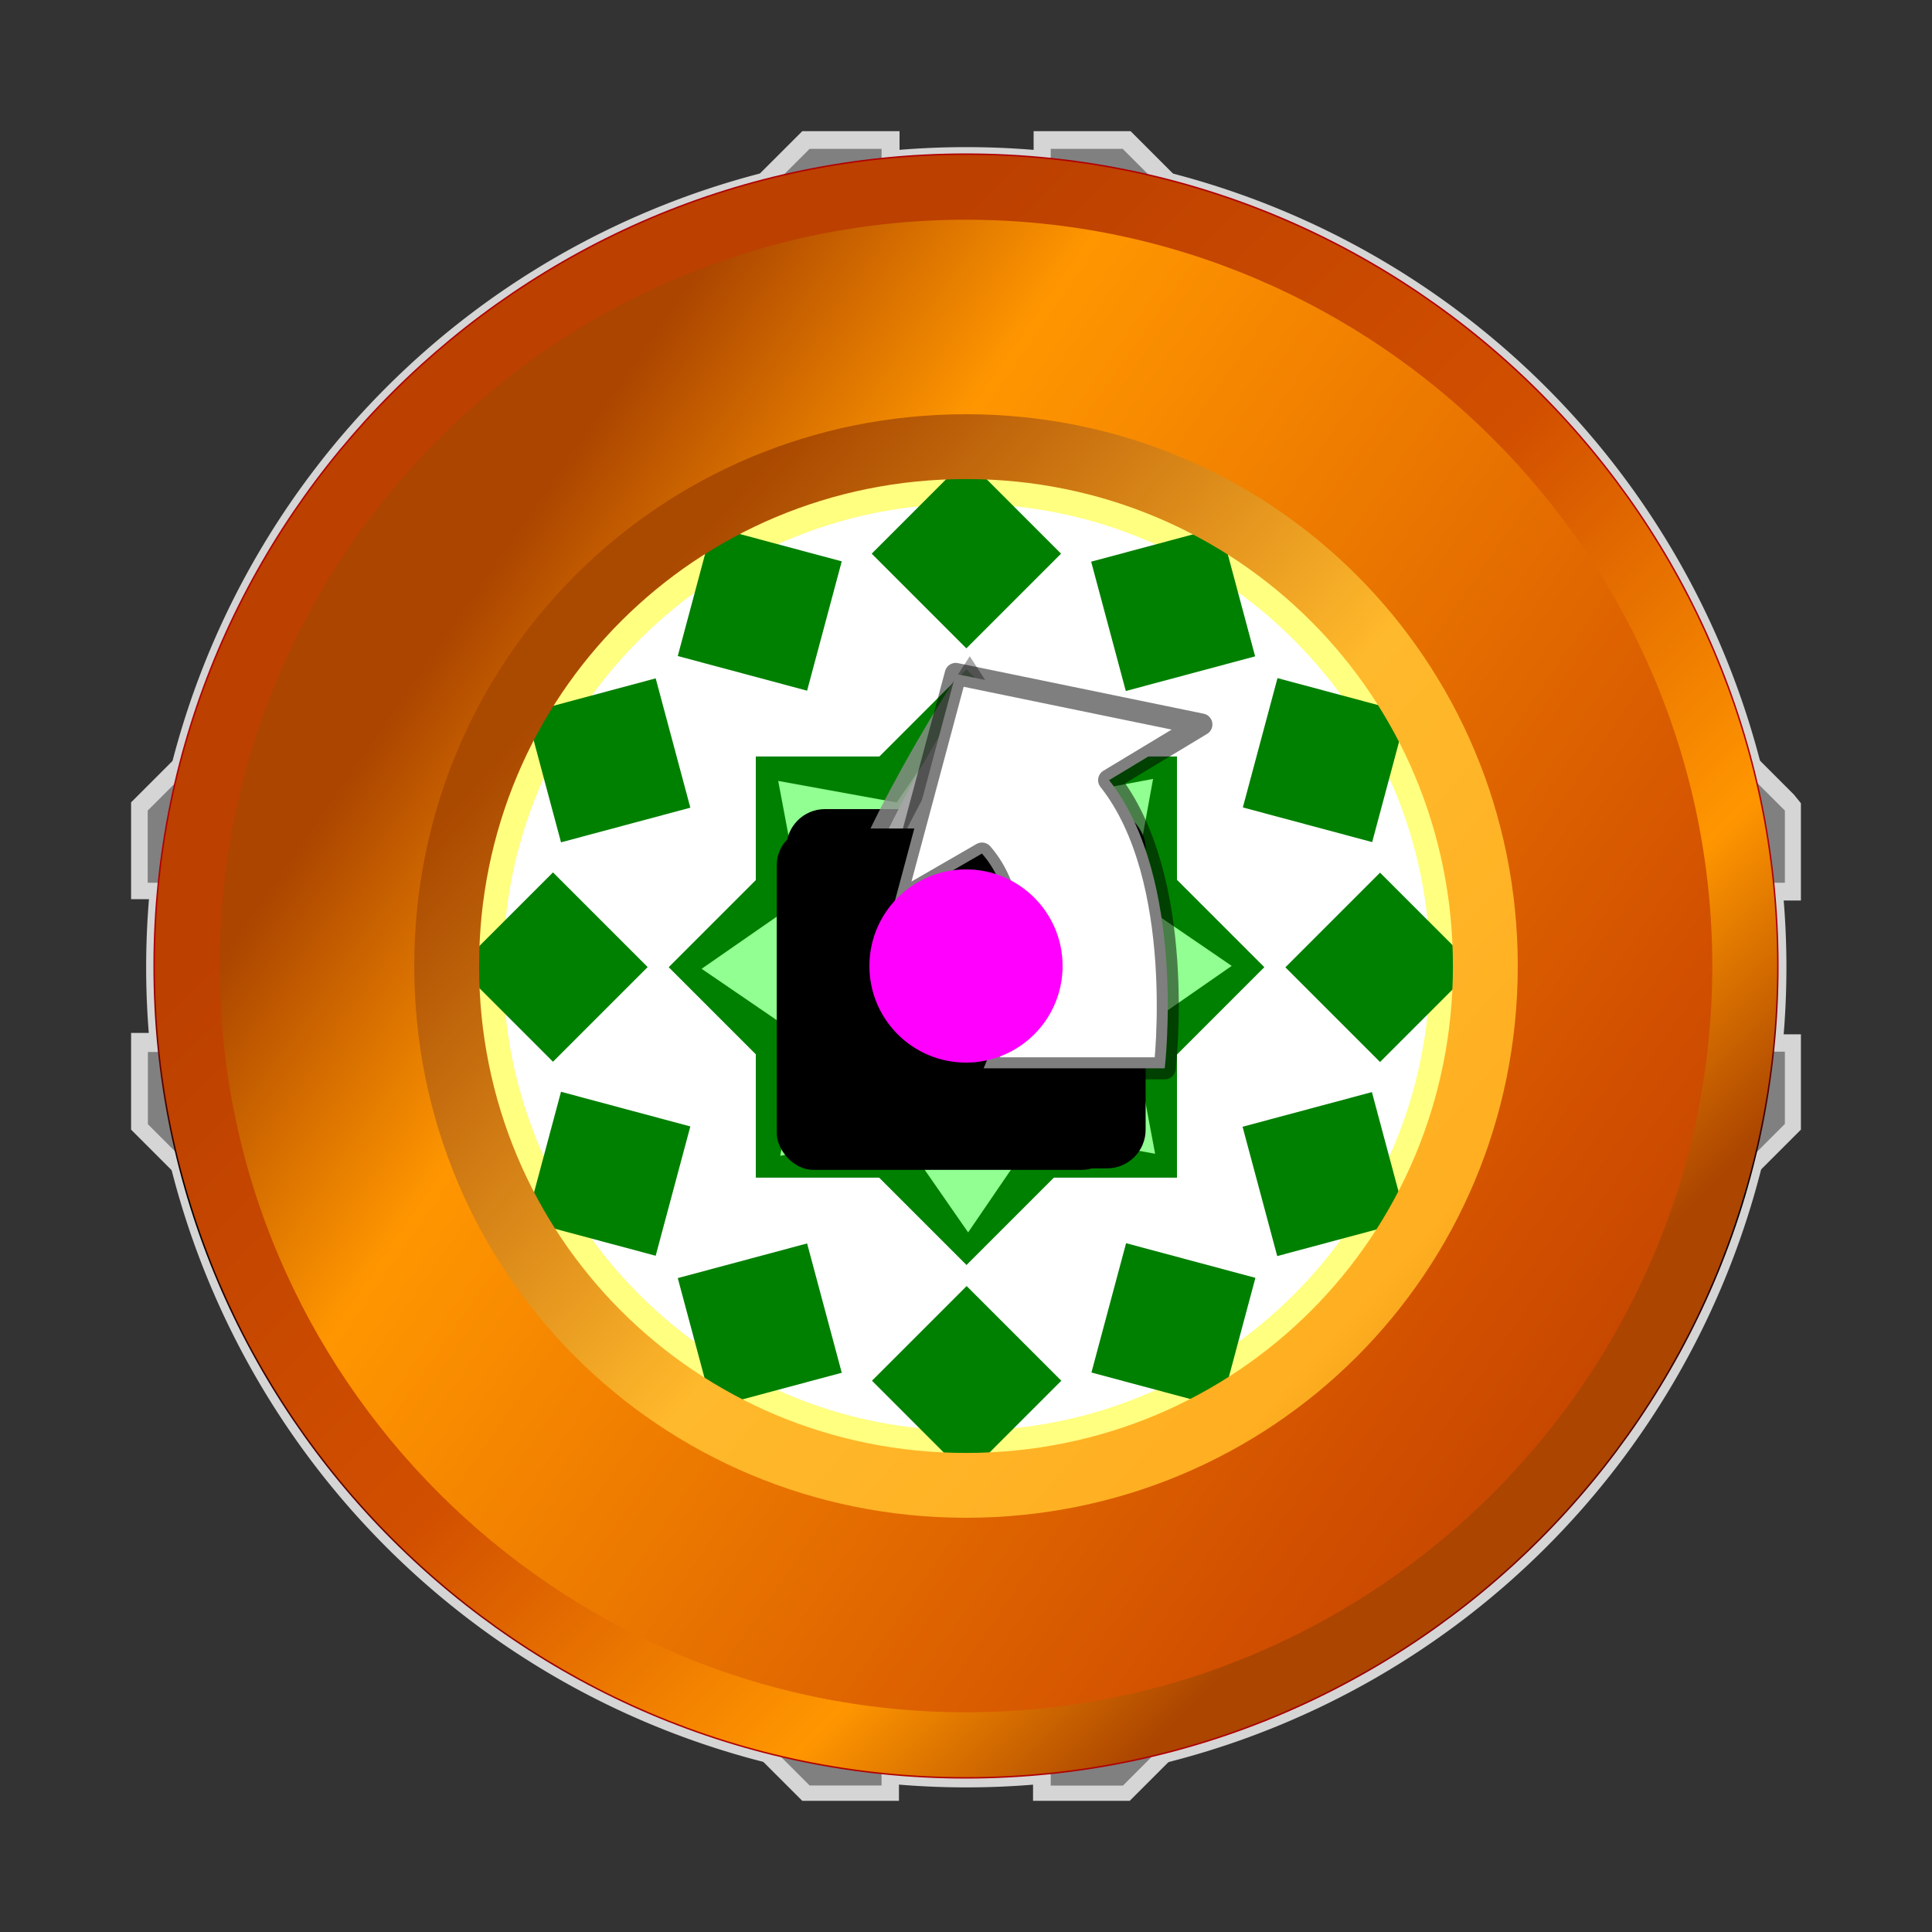 <?xml version="1.0" encoding="UTF-8" standalone="no"?>
<!-- Created with Inkscape (http://www.inkscape.org/) -->

<svg
   width="200"
   height="200"
   viewBox="-100 -100 200 200"
   version="1.1"
   id="svg899"
   inkscape:version="1.1.2 (0a00cf5339, 2022-02-04)"
   sodipodi:docname="results_center_symbols.svg"
   xmlns:inkscape="http://www.inkscape.org/namespaces/inkscape"
   xmlns:sodipodi="http://sodipodi.sourceforge.net/DTD/sodipodi-0.dtd"
   xmlns="http://www.w3.org/2000/svg"
   xmlns:svg="http://www.w3.org/2000/svg">
  <rect x="-100" y="-100" width="200" height="200" fill="#333333" stroke="none"/>
  <sodipodi:namedview
     id="namedview901"
     pagecolor="#ffffff"
     bordercolor="#666666"
     borderopacity="1.0"
     inkscape:pageshadow="2"
     inkscape:pageopacity="0.0"
     inkscape:pagecheckerboard="0"
     inkscape:document-units="px"
     showgrid="false"
     units="px"
     inkscape:snap-nodes="false"
     inkscape:snap-center="true"
     inkscape:zoom="3.2630795"
     inkscape:cx="131.62413"
     inkscape:cy="100.05886"
     inkscape:window-width="1920"
     inkscape:window-height="1136"
     inkscape:window-x="0"
     inkscape:window-y="0"
     inkscape:window-maximized="1"
     inkscape:current-layer="layer1" />
  <defs
     id="defs896">
    <linearGradient
       id="wound_gradient_1"
       x1="50"
       y1="0"
       x2="50"
       y2="80"
       gradientUnits="userSpaceOnUse">
      <stop
         offset="0%"
         stop-color="#b00000"
         id="stop3" />
      <stop
         offset="30%"
         stop-color="black"
         id="stop5" />
      <stop
         offset="100%"
         stop-color="#b00000"
         id="stop7" />
    </linearGradient>
    <linearGradient
       id="wound_gradient_2"
       x1="0"
       y1="0"
       x2="30"
       y2="100"
       gradientUnits="userSpaceOnUse">
      <stop
         offset="0%"
         stop-color="#800000"
         id="stop10" />
      <stop
         offset="10%"
         stop-color="#d70000"
         id="stop12" />
      <stop
         offset="100%"
         stop-color="#b00000"
         id="stop14" />
    </linearGradient>
    <linearGradient
       id="blessing_gradient_1"
       x1="-50"
       y1="-40"
       x2="80"
       y2="50"
       gradientUnits="userSpaceOnUse">
      <stop
         offset="0"
         style="stop-color:#ab4500;stop-opacity:1"
         id="stop17" />
      <stop
         offset="0.2"
         style="stop-color:#ff9600;stop-opacity:1"
         id="stop19" />
      <stop
         offset="0.8"
         style="stop-color:#d14f00;stop-opacity:1"
         id="stop21" />
      <stop
         offset="1"
         style="stop-color:#bc4000;stop-opacity:1"
         id="stop23" />
    </linearGradient>
    <linearGradient
       id="blessing_gradient_2"
       x1="-40"
       y1="-40"
       x2="50"
       y2="50"
       gradientUnits="userSpaceOnUse">
      <stop
         offset="0"
         style="stop-color:#bc4000;stop-opacity:1"
         id="stop26" />
      <stop
         offset="0.45"
         style="stop-color:#d14f00;stop-opacity:1"
         id="stop28" />
      <stop
         offset="0.80"
         style="stop-color:#ff9600;stop-opacity:1"
         id="stop30" />
      <stop
         offset="1"
         style="stop-color:#ab4500;stop-opacity:1"
         id="stop32" />
    </linearGradient>
    <linearGradient
       id="blessing_gradient_3"
       x1="-50"
       y1="-20"
       x2="60"
       y2="80"
       gradientUnits="userSpaceOnUse">
      <stop
         offset="0"
         style="stop-color:#aa4900;stop-opacity:1"
         id="stop35" />
      <stop
         offset="0.4"
         style="stop-color:#ffb92c;stop-opacity:1"
         id="stop37" />
      <stop
         offset="0.7"
         style="stop-color:#ffaf21;stop-opacity:1"
         id="stop39" />
      <stop
         offset="1"
         style="stop-color:#ca7000;stop-opacity:1"
         id="stop41" />
    </linearGradient>
  </defs>
  <g
     inkscape:label="Layer 1"
     inkscape:groupmode="layer"
     id="layer1">
    <g
       id="g_circle">
      <path
         id="path34455-6"
         d="m 84.93,0.13 a 84.9,84.9 0 0 1 -84.9,84.9 84.9,84.9 0 0 1 -84.9,-84.9 84.9,84.9 0 0 1 84.9,-84.9 84.9,84.9 0 0 1 84.9,84.9"
         style="fill:#d5d5d5;fill-opacity:1;fill-rule:nonzero;stroke:none;stroke-width:2.413" />
      <path
         id="path34459-5"
         d="m 82.71,0.13 a 82.66,82.66 0 1 1 -165.31,0 82.66,82.66 0 0 1 165.31,0"
         style="fill:#808080;fill-opacity:1;fill-rule:nonzero;stroke:none;stroke-width:2.413" />
      <path
         id="path34463-5"
         d="M 57.1,0.13 A 57.06,57.06 0 1 1 0.03,-56.94 57.06,57.06 0 0 1 57.1,0.13"
         style="fill:#d5d5d5;fill-opacity:1;fill-rule:nonzero;stroke:none;stroke-width:2.413" />
      <path
         id="path34467-2"
         d="m 54.4,0.13 a 54.375,54.375 0 1 1 -108.75,0 54.375,54.375 0 1 1 108.75,0"
         style="fill:#ffffff;fill-opacity:1;fill-rule:nonzero;stroke:none;stroke-width:2.413" />
    </g>
    <g
       id="g_stamina">
      <path
         id="path12651"
         d="M 17.04,-86.42 H 7 v 3.05 a 6.95,6.95 0 0 1 -13.88,0 v -3.05 h -10.07 l -0.88,0.88 -67.73,67.73 -0.87,0.87 v 10.02 h 3.04 a 6.93,6.93 0 1 1 0,13.85 h -3.04 v 10.01 l 0.87,0.87 67.73,67.73 0.88,0.88 h 10.01 v -3.05 c 0,-3.8 3.1,-6.94 6.94,-6.94 3.8,0 6.94,3.1 6.94,6.94 v 3.05 h 10.01 l 0.88,-0.88 67.73,-67.73 0.87,-0.87 V 7.07 h -3.04 c -3.81,0 -6.94,-3.1 -6.94,-6.91 0,-3.81 3.1,-6.94 6.94,-6.94 h 3.04 v -10.07 l -0.73,-0.9 -67.76,-67.77 z m -1.24,3.05 67.76,67.73 v 5.72 a 9.99,9.99 0 0 0 0,19.97 v 5.76 L 15.8,83.63 h -5.76 a 9.99,9.99 0 0 0 -19.97,0 h -5.75 L -83.44,15.9 v -5.76 a 9.99,9.99 0 0 0 0,-19.97 v -5.73 l 67.73,-67.73 H -10 a 9.99,9.99 0 0 0 19.98,0 h 5.72"
         style="fill:#d5d5d5;fill-opacity:1;fill-rule:nonzero;stroke:none;stroke-width:2.426" />
      <path
         id="path12655"
         d="m 11.2,82.41 h 4.09 L 82.31,15.39 v -4.1 a 11.2,11.2 0 0 1 0,-22.28 v -4.12 L 15.26,-82.13 H 11.2 a 11.22,11.22 0 0 1 -22.28,0 h -4.1 l -67.05,67.02 v 4.07 a 11.22,11.22 0 0 1 0,22.28 v 4.06 l 67.05,67.11 h 4.07 A 11.2,11.2 0 0 1 0.03,72.43 c 5.75,0 10.52,4.37 11.14,9.98 m 5.08,2.43 H 8.77 v -1.21 c 0,-4.83 -3.92,-8.78 -8.74,-8.78 -4.82,0 -8.77,3.92 -8.77,8.78 v 1.2 h -7.45 L -84.69,16.38 V 8.9 h 1.22 A 8.76,8.76 0 1 0 -83.5,-8.62 h -1.21 v -7.47 l 68.52,-68.5 h 7.45 v 1.22 a 8.76,8.76 0 0 0 17.51,0 v -1.22 h 7.45 l 68.55,68.5 v 7.47 h -1.21 a 8.75,8.75 0 1 0 0,17.49 h 1.21 v 7.48 z"
         style="fill:#808080;fill-opacity:1;fill-rule:nonzero;stroke:none;stroke-width:2.426" />
    </g>
    <g
       id="g_crit_win">
      <path
         id="path182846-2"
         d="m 0.06,49.66 c -27.26,0 -49.54,-22.28 -49.54,-49.53 0,-27.25 22.28,-49.54 49.54,-49.54 27.26,0 49.53,22.28 49.53,49.54 0,27.26 -22.28,49.53 -49.53,49.53 z"
         style="color:#000000;font-style:normal;font-variant:normal;font-weight:400;font-stretch:normal;font-size:medium;line-height:normal;font-family:sans-serif;text-indent:0;text-align:start;text-decoration:none;text-decoration-line:none;text-decoration-style:solid;text-decoration-color:#000000;letter-spacing:normal;word-spacing:normal;text-transform:none;writing-mode:lr-tb;direction:ltr;baseline-shift:baseline;text-anchor:start;white-space:normal;clip-rule:nonzero;display:inline;overflow:visible;visibility:visible;isolation:auto;mix-blend-mode:normal;color-interpolation:sRGB;color-interpolation-filters:linearRGB;solid-color:#000000;solid-opacity:1;fill:none;fill-opacity:1;fill-rule:nonzero;stroke:#ffff80;stroke-width:3.127;stroke-linecap:butt;stroke-linejoin:miter;stroke-miterlimit:2;stroke-dasharray:none;stroke-dashoffset:0;stroke-opacity:1;color-rendering:auto;image-rendering:auto;shape-rendering:auto;text-rendering:auto" />
      <path
         id="path38915-9-0-8"
         d="m 0.06,52.7 c -28.94,0 -52.57,-23.64 -52.57,-52.57 0,-28.93 23.63,-52.57 52.57,-52.57 28.94,0 52.56,23.64 52.56,52.57 0,28.93 -23.63,52.56 -52.56,52.56 z"
         style="color:#000000;font-style:normal;font-variant:normal;font-weight:400;font-stretch:normal;font-size:medium;line-height:normal;font-family:sans-serif;text-indent:0;text-align:start;text-decoration:none;text-decoration-line:none;text-decoration-style:solid;text-decoration-color:#000000;letter-spacing:normal;word-spacing:normal;text-transform:none;writing-mode:lr-tb;direction:ltr;baseline-shift:baseline;text-anchor:start;white-space:normal;clip-rule:nonzero;display:inline;overflow:visible;visibility:visible;isolation:auto;mix-blend-mode:normal;color-interpolation:sRGB;color-interpolation-filters:linearRGB;solid-color:#000000;solid-opacity:1;fill:none;fill-opacity:1;fill-rule:nonzero;stroke:#cccc00;stroke-width:3.127;stroke-linecap:butt;stroke-linejoin:miter;stroke-miterlimit:2;stroke-dasharray:none;stroke-dashoffset:0;stroke-opacity:1;color-rendering:auto;image-rendering:auto;shape-rendering:auto;text-rendering:auto" />
      <rect
         id="rect182358-4-5"
         width="13.86"
         height="13.86"
         x="-37.085"
         y="-37.14"
         style="display:inline;fill:#008000;fill-opacity:1;stroke:none;stroke-width:2.6;stroke-linecap:round;stroke-linejoin:miter;stroke-miterlimit:4;stroke-dasharray:none;stroke-dashoffset:0;stroke-opacity:1"
         transform="rotate(45)" />
      <rect
         id="rect182362-8-9"
         width="13.86"
         height="13.86"
         x="-37.14"
         y="-37.335"
         style="display:inline;fill:#008000;fill-opacity:1;stroke:none;stroke-width:2.6;stroke-linecap:round;stroke-linejoin:miter;stroke-miterlimit:4;stroke-dasharray:none;stroke-dashoffset:0;stroke-opacity:1"
         transform="rotate(135)" />
      <rect
         id="rect182366-16-1"
         width="13.86"
         height="13.86"
         x="-37.335"
         y="-37.24"
         style="display:inline;fill:#008000;fill-opacity:1;stroke:none;stroke-width:2.6;stroke-linecap:round;stroke-linejoin:miter;stroke-miterlimit:4;stroke-dasharray:none;stroke-dashoffset:0;stroke-opacity:1"
         transform="rotate(-135)" />
      <rect
         id="rect182370-5-3"
         width="13.86"
         height="13.86"
         x="-37.24"
         y="-37.085"
         style="display:inline;fill:#008000;fill-opacity:1;stroke:none;stroke-width:2.6;stroke-linecap:round;stroke-linejoin:miter;stroke-miterlimit:4;stroke-dasharray:none;stroke-dashoffset:0;stroke-opacity:1"
         transform="rotate(-45)" />
      <rect
         id="rect182677-0-1"
         width="13.86"
         height="13.86"
         x="-37.076"
         y="-37.208"
         style="display:inline;fill:#008000;fill-opacity:1;stroke:none;stroke-width:2.6;stroke-linecap:round;stroke-linejoin:miter;stroke-miterlimit:4;stroke-dasharray:none;stroke-dashoffset:0;stroke-opacity:1"
         transform="rotate(75)" />
      <rect
         id="rect182679-1-4"
         width="13.86"
         height="13.86"
         x="-37.132"
         y="-37.294"
         style="display:inline;fill:#008000;fill-opacity:1;stroke:none;stroke-width:2.6;stroke-linecap:round;stroke-linejoin:miter;stroke-miterlimit:4;stroke-dasharray:none;stroke-dashoffset:0;stroke-opacity:1"
         transform="rotate(105)" />
      <rect
         id="rect182681-5-2"
         width="13.86"
         height="13.86"
         x="-37.126"
         y="-37.132"
         style="display:inline;fill:#008000;fill-opacity:1;stroke:none;stroke-width:2.6;stroke-linecap:round;stroke-linejoin:miter;stroke-miterlimit:4;stroke-dasharray:none;stroke-dashoffset:0;stroke-opacity:1"
         transform="rotate(15)" />
      <rect
         id="rect182683-8-9"
         width="13.86"
         height="13.86"
         x="-37.182"
         y="-37.076"
         style="display:inline;fill:#008000;fill-opacity:1;stroke:none;stroke-width:2.6;stroke-linecap:round;stroke-linejoin:miter;stroke-miterlimit:4;stroke-dasharray:none;stroke-dashoffset:0;stroke-opacity:1"
         transform="rotate(-15)" />
      <rect
         id="rect182685-6-0"
         width="13.86"
         height="13.86"
         x="-37.208"
         y="-37.344"
         style="display:inline;fill:#008000;fill-opacity:1;stroke:none;stroke-width:2.6;stroke-linecap:round;stroke-linejoin:miter;stroke-miterlimit:4;stroke-dasharray:none;stroke-dashoffset:0;stroke-opacity:1"
         transform="rotate(165)" />
      <rect
         id="rect182687-0-9"
         width="13.86"
         height="13.86"
         x="-37.294"
         y="-37.288"
         style="display:inline;fill:#008000;fill-opacity:1;stroke:none;stroke-width:2.6;stroke-linecap:round;stroke-linejoin:miter;stroke-miterlimit:4;stroke-dasharray:none;stroke-dashoffset:0;stroke-opacity:1"
         transform="rotate(-165)" />
      <rect
         id="rect182689-1-1"
         width="13.86"
         height="13.86"
         x="-37.288"
         y="-37.126"
         style="display:inline;fill:#008000;fill-opacity:1;stroke:none;stroke-width:2.6;stroke-linecap:round;stroke-linejoin:miter;stroke-miterlimit:4;stroke-dasharray:none;stroke-dashoffset:0;stroke-opacity:1"
         transform="rotate(-75)" />
      <rect
         id="rect182691-0-7"
         width="13.86"
         height="13.86"
         x="-37.344"
         y="-37.182"
         style="display:inline;fill:#008000;fill-opacity:1;stroke:none;stroke-width:2.6;stroke-linecap:round;stroke-linejoin:miter;stroke-miterlimit:4;stroke-dasharray:none;stroke-dashoffset:0;stroke-opacity:1"
         transform="rotate(-105)" />
      <path
         id="path182848-4"
         d="m 0.06,55.95 c -30.71,0 -55.83,-25.08 -55.83,-55.82 0,-30.71 25.08,-55.83 55.83,-55.83 30.7,0 55.82,25.08 55.82,55.83 0,30.7 -25.08,55.82 -55.82,55.82 z"
         style="color:#000000;font-style:normal;font-variant:normal;font-weight:400;font-stretch:normal;font-size:medium;line-height:normal;font-family:sans-serif;text-indent:0;text-align:start;text-decoration:none;text-decoration-line:none;text-decoration-style:solid;text-decoration-color:#000000;letter-spacing:normal;word-spacing:normal;text-transform:none;writing-mode:lr-tb;direction:ltr;baseline-shift:baseline;text-anchor:start;white-space:normal;clip-rule:nonzero;display:inline;overflow:visible;visibility:visible;isolation:auto;mix-blend-mode:normal;color-interpolation:sRGB;color-interpolation-filters:linearRGB;solid-color:#000000;solid-opacity:1;fill:none;fill-opacity:1;fill-rule:nonzero;stroke:#ffff80;stroke-width:3.127;stroke-linecap:butt;stroke-linejoin:miter;stroke-miterlimit:2;stroke-dasharray:none;stroke-dashoffset:0;stroke-opacity:1;color-rendering:auto;image-rendering:auto;shape-rendering:auto;text-rendering:auto" />
    </g>
    <g
       id="g_xp">
      <rect
         id="rect113129"
         width="43.6"
         height="43.6"
         x="-21.76"
         y="-21.69"
         style="fill:#008000;fill-opacity:1;stroke:none;stroke-width:2.382;stroke-linecap:round;stroke-linejoin:miter;stroke-miterlimit:4;stroke-dasharray:none;stroke-dashoffset:0;stroke-opacity:1" />
      <rect
         id="rect113131"
         width="43.6"
         height="43.6"
         x="-21.85"
         y="-21.675"
         style="fill:#008000;fill-opacity:1;stroke:none;stroke-width:2.382;stroke-linecap:round;stroke-linejoin:miter;stroke-miterlimit:4;stroke-dasharray:none;stroke-dashoffset:0;stroke-opacity:1"
         transform="rotate(-45)" />
      <path
         id="path113133"
         d="M 19.578,19.436 7.306,17.205 0.22,27.577 -6.896,17.326 -19.228,19.648 -16.997,7.376 -27.369,0.29 l 10.252,-7.116 -2.322,-12.332 12.272,2.231 7.086,-10.372 7.116,10.252 12.332,-2.322 -2.231,12.272 10.372,7.086 -10.252,7.116 z"
         style="fill:#91ff91;fill-opacity:1;stroke:none;stroke-width:2.382;stroke-linecap:round;stroke-linejoin:miter;stroke-miterlimit:4;stroke-dasharray:none;stroke-dashoffset:0;stroke-opacity:1" />
    </g>
    <g
       id="g_wound_circle">
      <path
         style="display:inline;fill:url(#wound_gradient_1);fill-opacity:1;stroke:none"
         d="M 6.8803e-6,84.119 C -46.291,84.119 -84.119,46.291 -84.119,-3.5482501e-6 -84.119,-46.291 -46.291,-84.119 6.8803e-6,-84.119 46.291,-84.119 84.119,-46.291 84.119,-3.5482501e-6 84.119,46.291 46.291,84.119 6.8803e-6,84.119 Z m 0,-28.018 C 31.149,56.101 56.101,31.149 56.101,-3.5482501e-6 56.101,-31.149 31.149,-56.101 6.8803e-6,-56.101 -31.149,-56.101 -56.101,-31.149 -56.101,-3.5482501e-6 -56.101,31.149 -31.149,56.101 6.8803e-6,56.101 Z"
         id="path_wound_circle_1"
         inkscape:connector-curvature="0" />
      <path
         inkscape:connector-curvature="0"
         style="display:inline;fill:none;fill-opacity:1;stroke:url(#wound_gradient_2);stroke-width:7;stroke-opacity:1"
         d="M 6.8803e-6,56.101 C 31.149,56.101 56.101,31.149 56.101,-3.5482501e-6 56.101,-31.149 31.149,-56.101 6.8803e-6,-56.101 -31.149,-56.101 -56.101,-31.149 -56.101,-3.5482501e-6 -56.101,31.149 -31.149,56.101 6.8803e-6,56.101 Z"
         id="path_wound_circle_2" />
    </g>
    <g
       id="g_blessing_circle">
      <path
         id="path_blessing_circle_1"
         d="M 0,80.612 C -44.361,80.612 -80.612,44.362 -80.612,5.964884e-5 -80.612,-44.361 -44.361,-80.612 9.765e-5,-80.612 44.362,-80.612 80.612,-44.361 80.612,5.964884e-5 80.612,44.362 44.362,80.612 9.765e-5,80.612 Z m 0,-26.85 C 29.851,53.763 53.763,29.851 53.763,5.964884e-5 53.763,-29.851 29.851,-53.763 9.765e-5,-53.763 -29.851,-53.763 -53.762,-29.851 -53.762,5.964884e-5 -53.762,29.851 -29.851,53.763 9.765e-5,53.763 Z"
         style="display:inline;fill:url(#blessing_gradient_1);fill-opacity:1;stroke:none"
         inkscape:connector-curvature="0" />
      <path
         id="path_blessing_circle_2"
         d="M 9.765e-5,80.612 C -44.361,80.612 -80.612,44.362 -80.612,5.964884e-5 -80.612,-44.361 -44.361,-80.612 9.765e-5,-80.612 44.362,-80.612 80.612,-44.361 80.612,5.964884e-5 80.612,44.362 44.362,80.612 9.765e-5,80.612 Z"
         style="display:inline;fill:none;stroke:url(#blessing_gradient_2);stroke-width:6.712;stroke-opacity:1"
         inkscape:connector-curvature="0" />
      <path
         id="path_blessing_circle_3"
         d="M 9.765e-5,53.763 C 29.851,53.763 53.763,29.851 53.763,5.964884e-5 53.763,-29.851 29.851,-53.763 9.765e-5,-53.763 -29.851,-53.763 -53.762,-29.851 -53.762,5.964884e-5 -53.762,29.851 -29.851,53.763 9.765e-5,53.763 Z"
         style="display:inline;fill:none;stroke:url(#blessing_gradient_3);stroke-width:6.712;stroke-opacity:1"
         inkscape:connector-curvature="0" />
    </g>
    <g id="g_exhaust_top">
      <rect
         style="fill:#000000;stroke-width:9.8;stroke-linejoin:round;stroke-opacity:0.5"
         id="rect_exhaust"
         width="37.191"
         height="37.191"
         x="-18.596"
         y="-16.242"
         rx="4.0"
         ry="4.0" />
      <path
         id="path_exhaust"
         style="fill:#ffffff;stroke:#8f8f8f;stroke-width:3.4;stroke-linejoin:miter;stroke-miterlimit:4;stroke-dasharray:none;stroke-opacity:0.8"
         d="m 0.39,-28.95 c 0,0 -13.331,20.453 -13.331,29.625 C -12.941,9.849 -6.973,15.818 0.39,15.817 7.752,15.816 13.719,9.848 13.718,0.676 13.718,-8.497 0.39,-28.95 0.39,-28.95 Z"
         sodipodi:nodetypes="ccccc" />
    </g>
    <g id="g_return_card">
      <rect
         style="fill:#000000;stroke-width:9.3;stroke-linejoin:round;stroke-opacity:0.5"
         id="rect_return"
         width="35.342"
         height="35.342"
         x="-19.592"
         y="-14.237"
         rx="3.8"
         ry="3.8" />
      <path
         id="path_return"
         style="fill:#ffffff;stroke:#000000;stroke-width:2.278;stroke-linejoin:round;stroke-opacity:0.5"
         d="M -1.063,-30.237 -7.456,-6.381 1.654,-11.641 c 6.633,7.613 0.174,22.233 0.174,22.233 H 20.573 c 0,0 2.343,-19.603 -5.759,-29.831 l 9.556,-5.763 z"
         sodipodi:nodetypes="cccccccc" />
    </g>
    <circle
       class="centermarker"
       id="centermarker_card"
       cx="0"
       cy="0"
       r="10"
       style="fill:#ff00ff;fill-opacity:1;stroke-width:0.7;stroke-linecap:round;stroke-linejoin:round" />
  </g>
</svg>
